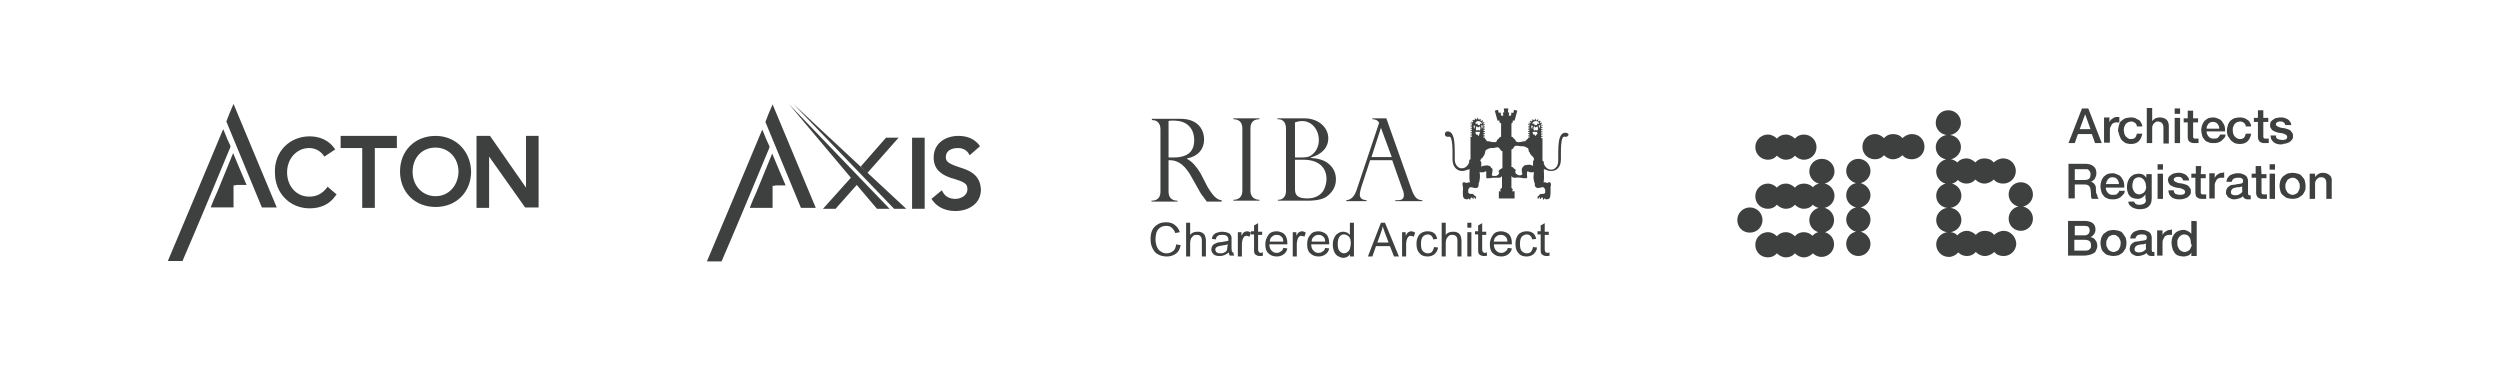<?xml version="1.0" encoding="utf-8"?>
<!-- Generator: Adobe Illustrator 27.2.0, SVG Export Plug-In . SVG Version: 6.00 Build 0)  -->
<svg version="1.1" id="Layer_1" xmlns="http://www.w3.org/2000/svg" xmlns:xlink="http://www.w3.org/1999/xlink" x="0px" y="0px"
	 viewBox="0 0 555.6 81.2" style="enable-background:new 0 0 555.6 81.2;" xml:space="preserve">
<style type="text/css">
	.st0{fill:#3E3F3F;}
	.st1{fill:none;stroke:#3EFF52;stroke-miterlimit:10;}
</style>
<g>
	<path class="st0" d="M51.2,32.7c0-0.1,0-0.2,0-0.3c-0.5-1-0.9-2-1.3-3c-0.1-0.2-0.2-0.5-0.3-0.7c-4.1,9.8-8.2,19.6-12.3,29.3
		c1.1,0,2.2,0,3.3,0v-0.1c0.7-1.6,1.4-3.3,2.1-4.9c1.5-3.5,3-7.1,4.5-10.7C48.5,39.1,49.9,35.9,51.2,32.7z"/>
	<path class="st0" d="M50.3,27c2.6,6.4,5.3,12.7,7.9,19.1c1.1,0,2.2,0,3.3,0c-3.2-7.7-6.4-15.3-9.6-23C51.3,24.4,50.8,25.7,50.3,27z
		"/>
	<path class="st0" d="M51.7,34.3c-1.1,2.8-2.3,5.5-3.4,8.3c-0.5,1.1-1,2.2-1.4,3.3c0,0.1-0.1,0.1,0,0.2c1.7,0,3.3,0,5,0
		c0-1.7,0-3.3,0-4.9c0.3,0,0.5,0,0.7-0.1c0.2,0,0.5,0,0.7,0s0.4,0,0.7,0c0.3,0,0.5,0,0.8,0c-1-2.3-2-4.7-3-7.1
		C51.8,34.1,51.7,34.2,51.7,34.3z"/>
	<path class="st0" d="M72.5,41.9c-1,1.2-2.2,1.8-3.8,1.8c-2.8,0-4.9-2.3-4.9-5.4c0-3.1,2.2-5.4,4.9-5.4c1.3,0,2.4,0.6,3.1,1.5
		l0.3,0.4l2.4-1.6l-0.3-0.4c-1.2-1.6-3.1-2.5-5.4-2.5c-2.1,0-4.1,0.8-5.5,2.2c-1.5,1.5-2.3,3.6-2.2,5.9c0,4.5,3.3,7.9,7.7,7.9
		c2.5,0,4.4-0.9,5.7-2.7l0.3-0.4l-2-1.7L72.5,41.9z"/>
	<polygon class="st0" points="75.7,32.9 80.5,32.9 80.5,46.2 83.3,46.2 83.3,32.9 88.2,32.9 88.2,30.2 75.7,30.2 	"/>
	<path class="st0" d="M96.8,30.2c-4.6,0-7.9,3.3-7.9,7.9s3.3,7.9,7.9,7.9s7.9-3.3,7.9-7.9C104.6,33.6,101.3,30.2,96.8,30.2z
		 M96.8,43.6c-2.9,0-5.1-2.3-5.1-5.4c0-3.2,2.1-5.4,5.1-5.4c2.9,0,5.1,2.3,5.1,5.4C101.8,41.3,99.7,43.6,96.8,43.6z"/>
	<polygon class="st0" points="116.9,30.2 116.9,41.7 108.9,30.2 105.9,30.2 105.9,46.2 108.7,46.2 108.7,34.8 116.7,46.1 
		119.7,46.1 119.7,30.2 	"/>
</g>
<g>
	<path class="st0" d="M171,32.8c0-0.1,0-0.2,0-0.3c-0.5-1-0.9-2-1.3-3c-0.1-0.2-0.2-0.5-0.3-0.7c-4.1,9.8-8.2,19.6-12.3,29.3
		c1.1,0,2.2,0,3.3,0V58c0.7-1.6,1.4-3.3,2.1-4.9c1.5-3.5,3-7.1,4.5-10.7C168.3,39.2,169.7,36,171,32.8z"/>
	<path class="st0" d="M170.1,27.1c2.6,6.4,5.3,12.7,7.9,19.1c1.1,0,2.2,0,3.3,0c-3.2-7.7-6.4-15.3-9.6-23
		C171.1,24.5,170.6,25.8,170.1,27.1z"/>
	<path class="st0" d="M171.5,34.4c-1.1,2.8-2.3,5.5-3.4,8.3c-0.5,1.1-1,2.2-1.4,3.3c0,0.1-0.1,0.1,0,0.2c1.7,0,3.3,0,5,0
		c0-1.7,0-3.3,0-4.9c0.3,0,0.5,0,0.7-0.1c0.2,0,0.5,0,0.7,0s0.4,0,0.7,0s0.5,0,0.8,0c-1-2.3-2-4.7-3-7.1
		C171.6,34.2,171.5,34.3,171.5,34.4z"/>
	<rect x="202.7" y="30.6" class="st0" width="2.8" height="15.8"/>
	<path class="st0" d="M213,37.1c-2.4-0.8-2.8-1.3-2.8-2.2c0-1.5,1.4-2,2.7-2c1,0,1.8,0.4,2.3,1.1l0.3,0.5l2.3-2l-0.3-0.4
		c-1.1-1.3-2.6-1.9-4.5-1.9c-2.7,0-5.5,1.5-5.5,4.8c0,2.8,1.9,3.9,4,4.6l0.4,0.1c2.5,0.8,3.1,1.1,3.1,2.4c0,1.3-1.4,2.1-2.7,2.1
		c-1.2,0-2.2-0.5-2.7-1.4l-0.3-0.5l-2.3,1.9l0.3,0.4c1,1.4,2.8,2.3,5,2.3c2.8,0,5.7-1.5,5.7-4.8C217.8,38.6,215.2,37.8,213,37.1z"/>
	<polygon class="st0" points="189.1,39.5 182.9,46.4 185.7,46.4 190.4,41.1 194.9,46.4 197.7,46.4 175.3,23.1 	"/>
	<polygon class="st0" points="199.7,30.6 196.9,30.6 191.3,37 192.3,38 176.3,23.1 198.7,46.4 201.4,46.4 192.8,38.4 	"/>
</g>
<rect y="101.4" class="st1" width="37.3" height="40.4"/>
<g>
	<path class="st0" d="M392.9,35.5c0.8,0,1.5-0.3,2-0.9c0.5,0.5,1.2,0.9,2,0.9s1.5-0.3,2-0.9c0.5,0.5,1.2,0.9,2,0.9
		c1.5,0,2.8-1.2,2.8-2.8c0-1.5-1.2-2.8-2.8-2.8c-0.8,0-1.5,0.3-2,0.9c-0.5-0.5-1.2-0.9-2-0.9s-1.5,0.3-2,0.9c-0.5-0.5-1.2-0.9-2-0.9
		c-1.5,0-2.8,1.2-2.8,2.8S391.4,35.5,392.9,35.5z"/>
	<path class="st0" d="M407.7,43.5c0-1.3-1-2.5-2.2-2.7c1.2-0.3,2.2-1.4,2.2-2.7c0-1.5-1.2-2.8-2.8-2.8s-2.8,1.2-2.8,2.8
		c0,1.3,1,2.5,2.2,2.7c-0.6,0.1-1,0.4-1.4,0.8c-0.5-0.5-1.2-0.8-2-0.8c-0.8,0-1.5,0.3-2,0.9c-0.5-0.5-1.2-0.9-2-0.9
		c-0.8,0-1.5,0.3-2,0.9c-0.5-0.5-1.2-0.9-2-0.9c-1.5,0-2.8,1.2-2.8,2.8s1.2,2.8,2.8,2.8c0.8,0,1.5-0.3,2-0.9c0.5,0.5,1.2,0.9,2,0.9
		s1.5-0.3,2-0.9c0.5,0.5,1.2,0.9,2,0.9s1.5-0.3,2-0.9c0.4,0.4,0.8,0.6,1.3,0.7c-1.2,0.3-2.1,1.4-2.1,2.7c0,1.3,0.8,2.3,2,2.7
		c-0.5,0.1-0.9,0.4-1.3,0.8c-0.5-0.5-1.2-0.8-1.9-0.8c-0.8,0-1.5,0.3-2,0.9c-0.5-0.5-1.2-0.9-2-0.9c-0.8,0-1.5,0.3-2,0.9
		c-0.5-0.5-1.2-0.9-2-0.9c-1.5,0-2.8,1.2-2.8,2.8s1.2,2.8,2.8,2.8c0.8,0,1.5-0.3,2-0.9c0.5,0.5,1.2,0.9,2,0.9s1.5-0.3,2-0.9
		c0.5,0.5,1.2,0.9,2,0.9c0.8,0,1.5-0.4,2-0.9c0.5,0.5,1.2,0.8,1.9,0.8c1.5,0,2.8-1.2,2.8-2.8c0-1.3-0.8-2.3-2-2.7
		c1.2-0.4,2-1.4,2-2.7c0-1.3-0.9-2.4-2.1-2.7C406.8,45.9,407.7,44.8,407.7,43.5z"/>
	<path class="st0" d="M391.7,48.9c0-1.5-1.2-2.8-2.8-2.8c-1.5,0-2.8,1.2-2.8,2.8s1.2,2.8,2.8,2.8S391.7,50.4,391.7,48.9z"/>
	<path class="st0" d="M424.9,29.8c-0.8,0-1.6,0.4-2.1,0.9c-0.5-0.6-1.2-0.9-2.1-0.9c-0.8,0-1.5,0.3-2,0.9c-0.5-0.5-1.2-0.9-2-0.9
		c-1.5,0-2.8,1.2-2.8,2.8s1.2,2.8,2.8,2.8c0.8,0,1.5-0.3,2-0.9c0.5,0.5,1.2,0.9,2,0.9c0.8,0,1.6-0.4,2.1-0.9
		c0.5,0.6,1.2,0.9,2.1,0.9c1.5,0,2.8-1.2,2.8-2.8C427.7,31,426.5,29.8,424.9,29.8z"/>
	<path class="st0" d="M445.3,51.3c-0.8,0-1.6,0.4-2.1,0.9c-0.5-0.6-1.2-0.9-2.1-0.9c-0.8,0-1.5,0.3-2,0.9c-0.5-0.5-1.2-0.9-2-0.9
		c-0.8,0-1.6,0.4-2.1,1c-0.4-0.4-0.9-0.7-1.5-0.7c1.3-0.2,2.4-1.3,2.4-2.7c0-1.4-1-2.5-2.4-2.7c1.3-0.2,2.4-1.3,2.4-2.7
		c0-1.3-0.9-2.4-2.1-2.7c0.5-0.1,1-0.4,1.3-0.8c0.5,0.5,1.2,0.8,1.9,0.8c0.8,0,1.5-0.3,2-0.9c0.5,0.5,1.2,0.9,2,0.9
		c0.8,0,1.6-0.4,2.1-0.9c0.5,0.6,1.2,0.9,2.1,0.9c1.5,0,2.8-1.2,2.8-2.8c0-1.5-1.2-2.8-2.8-2.8c-0.8,0-1.6,0.4-2.1,0.9
		c-0.5-0.6-1.2-0.9-2.1-0.9c-0.8,0-1.5,0.3-2,0.9c-0.5-0.5-1.2-0.9-2-0.9c-0.8,0-1.5,0.3-2,0.9c-0.4-0.4-0.9-0.6-1.4-0.7
		c1.2-0.3,2.2-1.4,2.2-2.7c0-1.4-1-2.5-2.4-2.7c1.3-0.2,2.4-1.3,2.4-2.7c0-1.5-1.2-2.8-2.8-2.8s-2.8,1.2-2.8,2.8
		c0,1.4,1,2.5,2.4,2.7c-1.3,0.2-2.4,1.3-2.4,2.7c0,1.4,1,2.5,2.3,2.7c-1.2,0.3-2.2,1.4-2.2,2.7c0,1.3,0.9,2.4,2.1,2.7
		c-1.2,0.3-2.1,1.4-2.1,2.7c0,1.4,1,2.5,2.4,2.7c-1.3,0.2-2.4,1.3-2.4,2.7c0,1.4,1,2.5,2.4,2.7c-1.3,0.2-2.4,1.3-2.4,2.7
		c0,1.5,1.2,2.8,2.8,2.8c0.8,0,1.6-0.4,2.1-1c0.5,0.5,1.2,0.8,1.9,0.8c0.8,0,1.5-0.3,2-0.9c0.5,0.5,1.2,0.9,2,0.9
		c0.8,0,1.6-0.4,2.1-0.9c0.5,0.6,1.2,0.9,2.1,0.9c1.5,0,2.8-1.2,2.8-2.8C448,52.6,446.8,51.3,445.3,51.3z"/>
	<path class="st0" d="M451.8,43.2c0-1.5-1.2-2.7-2.7-2.7c-1.5,0-2.7,1.2-2.7,2.7c0,1.3,0.9,2.4,2.2,2.7c-1.2,0.2-2.2,1.3-2.2,2.7
		c0,1.5,1.2,2.7,2.7,2.7c1.5,0,2.7-1.2,2.7-2.7c0-1.3-0.9-2.4-2.2-2.7C450.9,45.6,451.8,44.5,451.8,43.2z"/>
	<path class="st0" d="M415.7,38c0-1.5-1.2-2.7-2.7-2.7c-1.5,0-2.7,1.2-2.7,2.7c0,1.3,1,2.4,2.2,2.7c-1.3,0.2-2.2,1.4-2.2,2.7
		c0,1.3,0.9,2.4,2.2,2.7c-1.2,0.2-2.2,1.4-2.2,2.7c0,1.3,1,2.4,2.2,2.7c-1.3,0.2-2.2,1.4-2.2,2.7c0,1.5,1.2,2.7,2.7,2.7
		c1.5,0,2.7-1.2,2.7-2.7c0-1.3-1-2.4-2.2-2.7c1.3-0.2,2.2-1.4,2.2-2.7c0-1.3-0.9-2.4-2.2-2.7c1.2-0.3,2.2-1.4,2.2-2.7
		c0-1.3-1-2.4-2.2-2.7C414.7,40.4,415.7,39.3,415.7,38z"/>
	<path class="st0" d="M461.8,29.8h3.1l0.7,2h1.5l-3-7.7h-1.4l-3,7.7h1.4L461.8,29.8z M463.4,25.4L463.4,25.4l1.2,3.3h-2.4
		L463.4,25.4z"/>
	<path class="st0" d="M468.9,31.8v-2.7c0-0.3,0-0.6,0.1-0.8c0.1-0.2,0.2-0.4,0.3-0.6c0.1-0.2,0.3-0.3,0.5-0.4s0.4-0.1,0.6-0.1
		c0.1,0,0.2,0,0.3,0c0.1,0,0.2,0,0.3,0v-1.2c-0.1,0-0.1,0-0.2,0c0,0-0.2,0-0.3,0c-0.2,0-0.4,0-0.6,0.1c-0.2,0.1-0.3,0.2-0.5,0.3
		c-0.2,0.1-0.3,0.3-0.4,0.4c-0.1,0.1-0.2,0.3-0.2,0.4h0v-1.1h-1.2l0,5.6H468.9z"/>
	<path class="st0" d="M471.1,30.3c0.1,0.3,0.3,0.7,0.5,0.9c0.2,0.2,0.5,0.4,0.8,0.6c0.3,0.1,0.7,0.2,1.2,0.2c0.7,0,1.3-0.2,1.7-0.6
		c0.4-0.4,0.7-1,0.8-1.7h-1.2c-0.1,0.4-0.2,0.7-0.4,0.9c-0.2,0.2-0.5,0.3-0.9,0.3c-0.3,0-0.5,0-0.7-0.2c-0.2-0.1-0.3-0.3-0.5-0.4
		c-0.1-0.2-0.2-0.4-0.3-0.6c0-0.2-0.1-0.5-0.1-0.7c0-0.4,0-0.8,0.2-1c0.1-0.3,0.2-0.5,0.4-0.6c0.2-0.2,0.3-0.2,0.5-0.3
		c0.2,0,0.4-0.1,0.5-0.1c0.4,0,0.6,0.1,0.9,0.3c0.2,0.2,0.4,0.4,0.4,0.8l1.2,0c0-0.3-0.1-0.6-0.3-0.9c-0.1-0.2-0.3-0.5-0.6-0.6
		s-0.5-0.3-0.8-0.4s-0.6-0.1-0.9-0.1c-0.4,0-0.9,0.1-1.2,0.2c-0.3,0.1-0.6,0.4-0.9,0.6s-0.4,0.6-0.5,1c-0.1,0.4-0.2,0.8-0.2,1.2
		C470.9,29.5,470.9,29.9,471.1,30.3z"/>
	<path class="st0" d="M480.5,27.4c0.2,0.2,0.3,0.5,0.3,1v3.5h1.2V28c0-0.6-0.2-1.1-0.5-1.4c-0.4-0.3-0.8-0.5-1.5-0.5
		c-0.4,0-0.7,0.1-1,0.2c-0.3,0.2-0.5,0.4-0.7,0.6h0v-2.9h-1.2v7.8h1.2v-3.3c0-0.2,0-0.4,0.1-0.6s0.1-0.3,0.3-0.5
		c0.1-0.1,0.3-0.2,0.4-0.3s0.4-0.1,0.6-0.1C480.1,27.1,480.4,27.2,480.5,27.4z"/>
	<rect x="483.3" y="26.2" class="st0" width="1.2" height="5.6"/>
	<rect x="483.3" y="24.1" class="st0" width="1.2" height="1.2"/>
	<path class="st0" d="M486.2,27.1v3.3c0,0.2,0,0.4,0.1,0.6c0,0.2,0.1,0.3,0.2,0.4c0.1,0.1,0.3,0.2,0.5,0.3c0.2,0.1,0.5,0.1,0.8,0.1
		c0.1,0,0.3,0,0.4,0c0.1,0,0.3,0,0.4,0v-1c-0.1,0-0.2,0-0.3,0c-0.1,0-0.2,0-0.3,0c-0.1,0-0.2,0-0.3,0c-0.1,0-0.1-0.1-0.2-0.1
		c0-0.1-0.1-0.2-0.1-0.2c0-0.1,0-0.2,0-0.3v-3h1.1v-0.9h-1.1v-1.7h-1.2v1.7h-0.9l0,0.9H486.2z"/>
	<path class="st0" d="M493.9,27.1c-0.2-0.3-0.5-0.6-0.9-0.7c-0.4-0.2-0.7-0.3-1.2-0.3c-0.4,0-0.8,0.1-1.1,0.2
		c-0.3,0.2-0.6,0.4-0.8,0.6c-0.2,0.3-0.4,0.6-0.5,0.9c-0.1,0.4-0.2,0.7-0.2,1.1c0,0.4,0.1,0.8,0.2,1.2c0.1,0.4,0.3,0.7,0.5,0.9
		c0.2,0.3,0.5,0.5,0.9,0.6c0.3,0.2,0.7,0.2,1.2,0.2c0.3,0,0.6,0,0.9-0.1c0.3-0.1,0.5-0.2,0.8-0.4c0.2-0.2,0.4-0.4,0.6-0.6
		c0.2-0.2,0.3-0.5,0.3-0.8h-1.2c-0.1,0.3-0.3,0.5-0.5,0.7c-0.2,0.2-0.5,0.2-0.9,0.2c-0.3,0-0.5,0-0.7-0.1c-0.2-0.1-0.3-0.2-0.5-0.4
		c-0.1-0.1-0.2-0.3-0.3-0.5c-0.1-0.2-0.1-0.4-0.1-0.6c0,0,4.1,0,4.1,0c0-0.4,0-0.8-0.1-1.2C494.3,27.7,494.1,27.4,493.9,27.1z
		 M490.4,28.6c0-0.2,0-0.4,0.1-0.6c0.1-0.2,0.2-0.3,0.3-0.5c0.1-0.1,0.3-0.2,0.4-0.3c0.2-0.1,0.4-0.1,0.6-0.1c0.2,0,0.4,0,0.6,0.1
		c0.2,0.1,0.3,0.2,0.4,0.3c0.1,0.1,0.2,0.3,0.3,0.5c0.1,0.2,0.1,0.4,0.1,0.6L490.4,28.6z"/>
	<path class="st0" d="M495.8,31.2c0.2,0.2,0.5,0.4,0.8,0.6c0.3,0.1,0.7,0.2,1.2,0.2c0.7,0,1.3-0.2,1.7-0.6c0.4-0.4,0.7-1,0.8-1.7
		h-1.2c-0.1,0.4-0.2,0.7-0.4,0.9c-0.2,0.2-0.5,0.3-0.9,0.3c-0.3,0-0.5-0.1-0.7-0.2c-0.2-0.1-0.3-0.3-0.5-0.4
		c-0.1-0.2-0.2-0.4-0.3-0.6c0-0.2-0.1-0.5-0.1-0.7c0-0.4,0-0.8,0.2-1c0.1-0.3,0.2-0.5,0.4-0.6c0.2-0.2,0.3-0.2,0.5-0.3
		c0.2,0,0.4-0.1,0.5-0.1c0.4,0,0.6,0.1,0.9,0.3c0.2,0.2,0.4,0.4,0.4,0.8l1.2,0c0-0.3-0.1-0.6-0.3-0.9c-0.1-0.2-0.3-0.5-0.6-0.6
		c-0.2-0.2-0.5-0.3-0.8-0.4s-0.6-0.1-0.9-0.1c-0.4,0-0.9,0.1-1.2,0.2c-0.3,0.1-0.6,0.4-0.9,0.6c-0.2,0.3-0.4,0.6-0.5,1
		c-0.1,0.4-0.2,0.8-0.2,1.2c0,0.4,0.1,0.8,0.2,1.1C495.4,30.6,495.6,30.9,495.8,31.2z"/>
	<path class="st0" d="M503,24.5h-1.2v1.7h-0.9l0,0.9h0.9v3.3c0,0.2,0,0.4,0.1,0.6s0.1,0.3,0.2,0.4c0.1,0.1,0.3,0.2,0.5,0.3
		c0.2,0.1,0.5,0.1,0.8,0.1c0.1,0,0.3,0,0.4,0c0.1,0,0.3,0,0.4,0v-1c-0.1,0-0.2,0-0.3,0c-0.1,0-0.2,0-0.3,0c-0.1,0-0.2,0-0.3,0
		c-0.1,0-0.1-0.1-0.2-0.1c0-0.1-0.1-0.2-0.1-0.2c0-0.1,0-0.2,0-0.4v-3h1.1v-0.9H503V24.5z"/>
	<path class="st0" d="M508,31.9c0.3-0.1,0.6-0.2,0.8-0.3c0.2-0.2,0.4-0.3,0.6-0.6c0.2-0.2,0.2-0.5,0.2-0.8c0-0.3,0-0.5-0.2-0.7
		c-0.1-0.2-0.2-0.3-0.4-0.5s-0.4-0.2-0.6-0.3c-0.2-0.1-0.4-0.1-0.7-0.2c-0.2,0-0.5-0.1-0.7-0.1c-0.2,0-0.4-0.1-0.6-0.2
		c-0.2-0.1-0.3-0.1-0.4-0.2c-0.1-0.1-0.2-0.2-0.2-0.4c0-0.1,0-0.2,0.1-0.3c0.1-0.1,0.2-0.1,0.3-0.2c0.1,0,0.2-0.1,0.3-0.1
		c0.1,0,0.2,0,0.3,0c0.3,0,0.5,0,0.7,0.2c0.2,0.1,0.3,0.3,0.4,0.6h1.3c0-0.3-0.1-0.6-0.3-0.8c-0.1-0.2-0.3-0.4-0.5-0.5
		c-0.2-0.1-0.4-0.2-0.7-0.3c-0.3-0.1-0.5-0.1-0.8-0.1c-0.3,0-0.5,0-0.8,0.1c-0.3,0-0.5,0.1-0.8,0.3c-0.2,0.1-0.4,0.3-0.6,0.5
		c-0.1,0.2-0.2,0.4-0.2,0.8c0,0.3,0,0.5,0.2,0.7c0.1,0.2,0.2,0.4,0.4,0.5c0.2,0.1,0.4,0.2,0.6,0.3c0.2,0.1,0.4,0.1,0.7,0.2
		c0.2,0,0.4,0.1,0.7,0.1c0.2,0,0.4,0.1,0.6,0.2s0.3,0.1,0.4,0.2c0.1,0.1,0.2,0.2,0.2,0.4c0,0.1,0,0.3-0.1,0.4
		c-0.1,0.1-0.2,0.2-0.3,0.2c-0.1,0-0.3,0.1-0.4,0.1c-0.2,0-0.3,0-0.4,0c-0.3,0-0.6-0.1-0.9-0.2s-0.4-0.4-0.4-0.8l-1.2,0
		c0,0.3,0.1,0.6,0.2,0.9c0.1,0.2,0.3,0.4,0.5,0.6c0.2,0.2,0.5,0.3,0.8,0.4c0.3,0.1,0.6,0.1,1,0.1C507.4,32,507.7,31.9,508,31.9z"/>
	<path class="st0" d="M465.8,42.1c0-0.3,0-0.6-0.1-0.8c-0.1-0.2-0.2-0.4-0.3-0.5c-0.1-0.1-0.3-0.2-0.4-0.3c-0.1-0.1-0.2-0.1-0.4-0.1
		v0c0.1,0,0.2-0.1,0.3-0.1c0.1-0.1,0.3-0.2,0.4-0.3c0.2-0.1,0.3-0.4,0.4-0.6c0.1-0.2,0.2-0.5,0.2-0.9c0-0.7-0.2-1.2-0.6-1.5
		c-0.4-0.4-1.1-0.6-1.9-0.6h-3.7l0,7.7h1.4V41h2c0.3,0,0.6,0,0.8,0.1c0.2,0.1,0.4,0.2,0.5,0.4s0.2,0.4,0.2,0.6
		c0,0.2,0.1,0.6,0.1,0.9c0,0.2,0,0.4,0,0.6c0,0.2,0.1,0.4,0.2,0.6h1.5c-0.1-0.2-0.3-0.4-0.3-0.8C465.8,43,465.8,42.6,465.8,42.1z
		 M464.3,39.7c-0.2,0.2-0.6,0.3-1,0.3h-2.2v-2.4h2.2c0.2,0,0.3,0,0.5,0c0.2,0,0.3,0.1,0.4,0.2c0.1,0.1,0.2,0.2,0.3,0.4
		c0.1,0.2,0.1,0.4,0.1,0.6C464.6,39.2,464.5,39.5,464.3,39.7z"/>
	<path class="st0" d="M466.8,41.4c0,0.4,0.1,0.8,0.2,1.2c0.1,0.4,0.3,0.7,0.5,0.9c0.2,0.3,0.5,0.5,0.9,0.6c0.3,0.2,0.7,0.2,1.2,0.2
		c0.3,0,0.6,0,0.9-0.1c0.3-0.1,0.5-0.2,0.8-0.4c0.2-0.2,0.4-0.4,0.6-0.6c0.2-0.2,0.3-0.5,0.3-0.8h-1.2c-0.1,0.3-0.3,0.5-0.5,0.7
		c-0.2,0.2-0.5,0.2-0.9,0.2c-0.3,0-0.5,0-0.7-0.1c-0.2-0.1-0.3-0.2-0.5-0.4c-0.1-0.1-0.2-0.3-0.3-0.5c-0.1-0.2-0.1-0.4-0.1-0.6h4.1
		c0-0.4,0-0.8-0.1-1.2c-0.1-0.4-0.3-0.7-0.5-1c-0.2-0.3-0.5-0.6-0.9-0.7c-0.4-0.2-0.7-0.3-1.2-0.3c-0.4,0-0.8,0.1-1.1,0.2
		c-0.3,0.2-0.6,0.4-0.8,0.6c-0.2,0.3-0.4,0.6-0.5,0.9C466.9,40.6,466.8,41,466.8,41.4z M468.2,40.3c0.1-0.2,0.2-0.3,0.3-0.5
		c0.1-0.1,0.3-0.2,0.4-0.3c0.2-0.1,0.4-0.1,0.6-0.1c0.2,0,0.4,0,0.6,0.1c0.2,0.1,0.3,0.2,0.4,0.3c0.1,0.1,0.2,0.3,0.3,0.5
		c0.1,0.2,0.1,0.4,0.1,0.6l-2.9,0C468.1,40.7,468.1,40.5,468.2,40.3z"/>
	<path class="st0" d="M476.7,45.1c-0.2,0.2-0.6,0.4-1.1,0.4c-0.2,0-0.3,0-0.4,0c-0.2,0-0.3-0.1-0.4-0.1c-0.1-0.1-0.2-0.1-0.3-0.2
		c-0.1-0.1-0.2-0.3-0.2-0.4H473c0,0.3,0.1,0.6,0.3,0.8c0.2,0.2,0.4,0.4,0.6,0.5c0.2,0.1,0.5,0.2,0.8,0.3c0.3,0.1,0.6,0.1,0.8,0.1
		c0.9,0,1.6-0.2,2-0.6c0.5-0.4,0.7-1,0.7-1.9l0-5.3H477v0.8h0c-0.2-0.3-0.4-0.5-0.7-0.7c-0.3-0.1-0.6-0.2-1-0.2
		c-0.4,0-0.8,0.1-1.1,0.2c-0.3,0.2-0.6,0.4-0.8,0.6c-0.2,0.3-0.4,0.6-0.5,0.9c-0.1,0.3-0.2,0.7-0.2,1.1c0,0.4,0,0.8,0.1,1.1
		s0.2,0.7,0.4,0.9c0.2,0.3,0.5,0.5,0.8,0.6s0.7,0.2,1.1,0.2c0.3,0,0.7-0.1,1-0.3c0.3-0.2,0.5-0.4,0.7-0.7h0v0.9
		C477,44.5,476.9,44.9,476.7,45.1z M476.9,42c-0.1,0.2-0.1,0.4-0.3,0.6c-0.1,0.2-0.3,0.3-0.5,0.4s-0.4,0.2-0.7,0.2
		c-0.3,0-0.5-0.1-0.7-0.2c-0.2-0.1-0.3-0.3-0.4-0.4s-0.2-0.4-0.3-0.6c-0.1-0.2-0.1-0.4-0.1-0.7c0-0.2,0-0.5,0.1-0.7
		c0-0.2,0.1-0.4,0.2-0.6c0.1-0.2,0.3-0.3,0.4-0.4c0.2-0.1,0.4-0.2,0.7-0.2s0.5,0,0.7,0.2c0.2,0.1,0.3,0.2,0.5,0.4
		c0.1,0.2,0.2,0.4,0.3,0.6c0.1,0.2,0.1,0.4,0.1,0.7C477,41.5,477,41.7,476.9,42z"/>
	<rect x="479.5" y="38.6" class="st0" width="1.2" height="5.6"/>
	<rect x="479.5" y="36.5" class="st0" width="1.2" height="1.2"/>
	<path class="st0" d="M482,40.7c0.1,0.2,0.2,0.4,0.4,0.5c0.2,0.1,0.4,0.2,0.6,0.3c0.2,0.1,0.4,0.1,0.7,0.2c0.2,0,0.4,0.1,0.7,0.1
		c0.2,0,0.4,0.1,0.6,0.2c0.2,0.1,0.3,0.1,0.4,0.2c0.1,0.1,0.2,0.2,0.2,0.4c0,0.1,0,0.3-0.1,0.4c-0.1,0.1-0.2,0.2-0.3,0.2
		c-0.1,0-0.3,0.1-0.4,0.1c-0.2,0-0.3,0-0.4,0c-0.3,0-0.6-0.1-0.9-0.2c-0.2-0.1-0.4-0.4-0.4-0.8l-1.2,0c0,0.3,0.1,0.6,0.2,0.9
		c0.1,0.2,0.3,0.4,0.5,0.6c0.2,0.2,0.5,0.3,0.8,0.4c0.3,0.1,0.6,0.1,1,0.1c0.3,0,0.6,0,0.9-0.1c0.3-0.1,0.6-0.2,0.8-0.3
		c0.2-0.2,0.4-0.3,0.6-0.6c0.2-0.2,0.2-0.5,0.2-0.8c0-0.3,0-0.5-0.2-0.7c-0.1-0.2-0.2-0.3-0.4-0.5s-0.4-0.2-0.6-0.3
		c-0.2-0.1-0.4-0.1-0.7-0.2c-0.2,0-0.5-0.1-0.7-0.1c-0.2,0-0.4-0.1-0.6-0.2c-0.2-0.1-0.3-0.1-0.4-0.2c-0.1-0.1-0.2-0.2-0.2-0.4
		c0-0.1,0-0.2,0.1-0.3s0.2-0.1,0.3-0.2c0.1,0,0.2-0.1,0.3-0.1c0.1,0,0.2,0,0.3,0c0.3,0,0.5,0,0.7,0.2c0.2,0.1,0.3,0.3,0.4,0.6h1.3
		c0-0.3-0.1-0.6-0.3-0.8s-0.3-0.4-0.5-0.5c-0.2-0.1-0.4-0.2-0.7-0.3c-0.3-0.1-0.5-0.1-0.8-0.1c-0.3,0-0.5,0-0.8,0.1
		c-0.3,0-0.5,0.1-0.8,0.3c-0.2,0.1-0.4,0.3-0.6,0.5c-0.1,0.2-0.2,0.4-0.2,0.8C481.9,40.3,481.9,40.6,482,40.7z"/>
	<path class="st0" d="M489.2,36.9H488v1.7H487l0,0.9h0.9v3.3c0,0.2,0,0.4,0.1,0.6c0,0.2,0.1,0.3,0.2,0.4c0.1,0.1,0.3,0.2,0.5,0.3
		c0.2,0.1,0.5,0.1,0.8,0.1c0.1,0,0.3,0,0.4,0s0.3,0,0.4,0v-1c-0.1,0-0.2,0-0.3,0c-0.1,0-0.2,0-0.3,0c-0.1,0-0.2,0-0.3,0
		c-0.1,0-0.1-0.1-0.2-0.1c0-0.1-0.1-0.2-0.1-0.2c0-0.1,0-0.2,0-0.3v-3h1.1v-0.9h-1.1L489.2,36.9L489.2,36.9z"/>
	<path class="st0" d="M493.9,38.4c-0.2,0-0.4,0-0.6,0.1c-0.2,0.1-0.3,0.2-0.5,0.3s-0.3,0.3-0.4,0.4c-0.1,0.1-0.2,0.3-0.2,0.4h0v-1.1
		h-1.2l0,5.6h1.2v-2.7c0-0.3,0-0.6,0.1-0.8c0.1-0.2,0.2-0.4,0.3-0.6c0.1-0.2,0.3-0.3,0.5-0.4c0.2-0.1,0.4-0.1,0.6-0.1
		c0.1,0,0.2,0,0.3,0c0.1,0,0.2,0,0.3,0v-1.2c-0.1,0-0.1,0-0.2,0C494.2,38.4,494.1,38.4,493.9,38.4z"/>
	<path class="st0" d="M499.9,43.4c-0.1,0-0.2,0-0.2-0.1c0-0.1-0.1-0.2-0.1-0.3l0-2.8c0-0.3-0.1-0.5-0.2-0.8
		c-0.1-0.2-0.3-0.4-0.5-0.5c-0.2-0.1-0.5-0.2-0.7-0.3c-0.3-0.1-0.5-0.1-0.8-0.1c-0.3,0-0.6,0-0.9,0.1c-0.3,0.1-0.6,0.2-0.8,0.3
		c-0.2,0.1-0.4,0.3-0.6,0.6c-0.2,0.2-0.2,0.5-0.3,0.9h1.2c0-0.3,0.2-0.5,0.4-0.7c0.2-0.1,0.5-0.2,0.9-0.2c0.1,0,0.2,0,0.4,0
		c0.1,0,0.3,0,0.4,0.1c0.1,0,0.2,0.1,0.3,0.2c0.1,0.1,0.1,0.2,0.1,0.4c0,0.2,0,0.3-0.1,0.4c-0.1,0.1-0.2,0.2-0.4,0.2
		c-0.2,0-0.3,0.1-0.5,0.1c-0.2,0-0.4,0-0.6,0.1c-0.3,0-0.5,0.1-0.8,0.1c-0.2,0-0.5,0.1-0.7,0.3c-0.2,0.1-0.4,0.3-0.5,0.5
		c-0.1,0.2-0.2,0.5-0.2,0.8c0,0.3,0,0.5,0.2,0.7c0.1,0.2,0.2,0.4,0.4,0.5c0.2,0.1,0.4,0.2,0.6,0.3c0.2,0.1,0.5,0.1,0.7,0.1
		c0.3,0,0.7-0.1,1-0.2c0.4-0.1,0.7-0.3,0.9-0.5c0,0.2,0.2,0.4,0.3,0.5c0.2,0.1,0.4,0.2,0.6,0.2c0.1,0,0.1,0,0.2,0c0.1,0,0.1,0,0.2,0
		c0.1,0,0.2,0,0.2,0c0.1,0,0.1,0,0.2,0v-0.9c-0.1,0-0.1,0-0.2,0L499.9,43.4L499.9,43.4z M498.2,42.8c-0.1,0.1-0.2,0.2-0.4,0.3
		c-0.1,0.1-0.3,0.2-0.4,0.2c-0.2,0-0.3,0.1-0.4,0.1c-0.1,0-0.2,0-0.4,0c-0.1,0-0.3-0.1-0.4-0.1c-0.1,0-0.2-0.1-0.3-0.2
		c-0.1-0.1-0.1-0.2-0.1-0.4c0-0.2,0-0.3,0.1-0.4c0-0.1,0.1-0.2,0.2-0.3c0.1-0.1,0.2-0.1,0.3-0.2c0.1,0,0.3-0.1,0.4-0.1
		c0.3-0.1,0.5-0.1,0.8-0.1c0.3,0,0.5-0.1,0.7-0.2l0,0.9C498.4,42.5,498.3,42.7,498.2,42.8z"/>
	<path class="st0" d="M502.5,36.9h-1.2v1.7h-0.9v0.9h1v3.3c0,0.2,0,0.4,0.1,0.6s0.1,0.3,0.2,0.4c0.1,0.1,0.3,0.2,0.5,0.3
		c0.2,0.1,0.5,0.1,0.8,0.1c0.1,0,0.3,0,0.4,0c0.1,0,0.3,0,0.4,0v-1c-0.1,0-0.2,0-0.3,0s-0.2,0-0.3,0c-0.1,0-0.2,0-0.3,0
		c-0.1,0-0.1-0.1-0.2-0.1c0-0.1-0.1-0.2-0.1-0.2c0-0.1,0-0.2,0-0.3v-3h1.1v-0.9h-1.1L502.5,36.9L502.5,36.9z"/>
	<rect x="504.4" y="36.5" class="st0" width="1.2" height="1.2"/>
	<rect x="504.4" y="38.6" class="st0" width="1.2" height="5.6"/>
	<path class="st0" d="M511.6,39.2c-0.2-0.3-0.5-0.5-0.9-0.6c-0.4-0.1-0.8-0.2-1.2-0.2c-0.4,0-0.8,0.1-1.2,0.2
		c-0.4,0.2-0.6,0.4-0.9,0.6s-0.4,0.6-0.6,0.9c-0.1,0.4-0.2,0.8-0.2,1.2c0,0.4,0.1,0.8,0.2,1.2c0.1,0.4,0.3,0.7,0.6,0.9
		s0.5,0.5,0.9,0.6c0.4,0.1,0.8,0.2,1.2,0.2c0.4,0,0.8-0.1,1.2-0.2c0.4-0.2,0.6-0.4,0.9-0.6s0.4-0.6,0.6-0.9s0.2-0.8,0.2-1.2
		s-0.1-0.8-0.2-1.2C512.1,39.8,511.9,39.5,511.6,39.2z M511,42.1c-0.1,0.2-0.2,0.4-0.3,0.6c-0.1,0.2-0.3,0.3-0.5,0.4
		c-0.2,0.1-0.4,0.2-0.7,0.2c-0.3,0-0.5-0.1-0.7-0.2c-0.2-0.1-0.4-0.3-0.5-0.4c-0.1-0.2-0.2-0.4-0.3-0.6c-0.1-0.2-0.1-0.5-0.1-0.7
		c0-0.2,0-0.5,0.1-0.7c0.1-0.2,0.2-0.4,0.3-0.6c0.1-0.2,0.3-0.3,0.5-0.4c0.2-0.1,0.4-0.2,0.7-0.2c0.3,0,0.5,0,0.7,0.2
		c0.2,0.1,0.4,0.3,0.5,0.4c0.1,0.2,0.2,0.4,0.3,0.6c0.1,0.2,0.1,0.5,0.1,0.7C511.1,41.7,511.1,41.9,511,42.1z"/>
	<path class="st0" d="M517.7,38.9c-0.4-0.3-0.8-0.5-1.5-0.5c-0.4,0-0.7,0.1-1,0.3c-0.3,0.2-0.6,0.4-0.7,0.7l0,0v-0.8h-1.2l0,5.6h1.2
		v-3.3c0-0.2,0-0.4,0.1-0.6c0.1-0.2,0.1-0.3,0.3-0.5c0.1-0.1,0.3-0.2,0.4-0.3s0.4-0.1,0.6-0.1c0.4,0,0.6,0.1,0.8,0.3s0.3,0.5,0.3,1
		v3.5h1.2v-3.8C518.3,39.7,518.1,39.2,517.7,38.9z"/>
	<path class="st0" d="M464.6,52.7L464.6,52.7c0.4-0.2,0.6-0.4,0.8-0.7c0.2-0.3,0.3-0.6,0.3-1c0-0.6-0.2-1.1-0.6-1.4
		c-0.4-0.3-1-0.5-1.7-0.5h-3.8h0v7.7h3.6c0.5,0,0.9-0.1,1.3-0.2c0.4-0.1,0.7-0.3,0.9-0.4s0.4-0.4,0.5-0.7c0.1-0.3,0.2-0.5,0.2-0.8
		c0-0.5-0.1-1-0.4-1.3C465.5,53,465.1,52.8,464.6,52.7z M461.1,50.2h2.2c0.4,0,0.7,0.1,0.8,0.2c0.2,0.2,0.3,0.4,0.3,0.8
		c0,0.4-0.1,0.6-0.3,0.8c-0.2,0.2-0.5,0.3-0.8,0.3h-2.2V50.2z M464.4,55.4c-0.2,0.2-0.5,0.3-1,0.3h-2.4v-2.4h2.4
		c0.4,0,0.7,0.1,1,0.3c0.2,0.2,0.3,0.5,0.3,0.9C464.8,54.9,464.6,55.2,464.4,55.4z"/>
	<path class="st0" d="M471.8,51.9c-0.2-0.3-0.5-0.5-0.9-0.6c-0.4-0.1-0.8-0.2-1.2-0.2c-0.4,0-0.8,0.1-1.2,0.2
		c-0.4,0.2-0.6,0.4-0.9,0.6s-0.4,0.6-0.6,0.9c-0.1,0.4-0.2,0.8-0.2,1.2c0,0.4,0.1,0.8,0.2,1.2c0.1,0.4,0.3,0.7,0.6,0.9
		c0.2,0.3,0.5,0.5,0.9,0.6c0.4,0.1,0.8,0.2,1.2,0.2s0.8-0.1,1.2-0.2c0.4-0.2,0.6-0.4,0.9-0.6c0.2-0.3,0.4-0.6,0.6-0.9
		c0.1-0.4,0.2-0.8,0.2-1.2c0-0.4-0.1-0.8-0.2-1.2C472.2,52.5,472,52.2,471.8,51.9z M471.2,54.8c-0.1,0.2-0.2,0.4-0.3,0.6
		c-0.1,0.2-0.3,0.3-0.5,0.4c-0.2,0.1-0.4,0.2-0.7,0.2c-0.3,0-0.5-0.1-0.7-0.2c-0.2-0.1-0.4-0.3-0.5-0.4c-0.1-0.2-0.2-0.4-0.3-0.6
		c-0.1-0.2-0.1-0.5-0.1-0.7c0-0.2,0-0.5,0.1-0.7c0.1-0.2,0.2-0.4,0.3-0.6c0.1-0.2,0.3-0.3,0.5-0.4c0.2-0.1,0.4-0.2,0.7-0.2
		c0.3,0,0.5,0,0.7,0.2c0.2,0.1,0.4,0.3,0.5,0.4c0.1,0.2,0.2,0.4,0.3,0.6c0.1,0.2,0.1,0.5,0.1,0.7C471.3,54.3,471.2,54.6,471.2,54.8z
		"/>
	<path class="st0" d="M478.5,56c-0.1,0-0.2,0-0.2-0.1c0-0.1-0.1-0.2-0.1-0.3l0-2.8c0-0.3-0.1-0.5-0.2-0.8c-0.1-0.2-0.3-0.4-0.5-0.5
		c-0.2-0.1-0.5-0.2-0.7-0.3c-0.3-0.1-0.5-0.1-0.8-0.1c-0.3,0-0.6,0-0.9,0.1s-0.6,0.2-0.8,0.3c-0.2,0.1-0.4,0.3-0.6,0.6
		c-0.2,0.2-0.2,0.5-0.3,0.9h1.2c0-0.3,0.2-0.5,0.4-0.7c0.2-0.1,0.5-0.2,0.9-0.2c0.1,0,0.2,0,0.4,0c0.1,0,0.3,0,0.4,0.1
		c0.1,0,0.2,0.1,0.3,0.2c0.1,0.1,0.1,0.2,0.1,0.4c0,0.2,0,0.3-0.1,0.4s-0.2,0.2-0.4,0.2s-0.3,0.1-0.5,0.1c-0.2,0-0.4,0-0.6,0.1
		c-0.3,0-0.5,0.1-0.8,0.1c-0.2,0-0.5,0.1-0.7,0.3c-0.2,0.1-0.4,0.3-0.5,0.5c-0.1,0.2-0.2,0.5-0.2,0.8c0,0.3,0,0.5,0.2,0.7
		c0.1,0.2,0.2,0.4,0.4,0.5c0.2,0.1,0.4,0.2,0.6,0.3c0.2,0.1,0.5,0.1,0.7,0.1c0.3,0,0.7-0.1,1-0.2s0.7-0.3,0.9-0.5
		c0,0.2,0.2,0.4,0.3,0.5c0.2,0.1,0.4,0.2,0.6,0.2c0.1,0,0.1,0,0.2,0c0.1,0,0.1,0,0.2,0s0.2,0,0.2,0c0.1,0,0.1,0,0.2,0V56
		c-0.1,0-0.1,0-0.2,0L478.5,56L478.5,56z M476.8,55.5c-0.1,0.1-0.2,0.2-0.4,0.3c-0.1,0.1-0.3,0.2-0.4,0.2c-0.2,0-0.3,0.1-0.4,0.1
		c-0.1,0-0.2,0-0.4,0c-0.1,0-0.3-0.1-0.4-0.1c-0.1,0-0.2-0.1-0.3-0.2c-0.1-0.1-0.1-0.2-0.1-0.4c0-0.2,0-0.3,0.1-0.4
		c0-0.1,0.1-0.2,0.2-0.3c0.1-0.1,0.2-0.1,0.3-0.2c0.1,0,0.3-0.1,0.4-0.1c0.3-0.1,0.5-0.1,0.8-0.1c0.3,0,0.5-0.1,0.7-0.2l0,0.9
		C477,55.2,476.9,55.4,476.8,55.5z"/>
	<path class="st0" d="M482.3,51.1c-0.2,0-0.4,0-0.6,0.1c-0.2,0.1-0.3,0.2-0.5,0.3c-0.2,0.1-0.3,0.3-0.4,0.4
		c-0.1,0.1-0.2,0.3-0.2,0.4h0v-1.1h-1.2l0,5.6h1.2v-2.7c0-0.3,0-0.6,0.1-0.8c0.1-0.2,0.2-0.4,0.3-0.6s0.3-0.3,0.5-0.4
		s0.4-0.1,0.6-0.1c0.1,0,0.2,0,0.3,0c0.1,0,0.2,0,0.3,0v-1.2c-0.1,0-0.1,0-0.2,0C482.5,51.1,482.4,51.1,482.3,51.1z"/>
	<path class="st0" d="M487,49.1V52h0c-0.1-0.2-0.2-0.3-0.4-0.4c-0.1-0.1-0.3-0.2-0.5-0.3c-0.2-0.1-0.4-0.1-0.5-0.2
		c-0.2,0-0.4,0-0.5,0c-0.3,0-0.6,0.1-0.9,0.2c-0.3,0.1-0.6,0.3-0.8,0.5c-0.2,0.2-0.4,0.5-0.6,0.9c-0.1,0.4-0.2,0.8-0.2,1.3
		c0,0.4,0.1,0.8,0.2,1.2c0.1,0.4,0.3,0.7,0.5,1c0.2,0.3,0.5,0.5,0.8,0.6s0.7,0.2,1.2,0.2c0.4,0,0.7-0.1,1-0.2
		c0.3-0.1,0.6-0.4,0.7-0.7h0v0.8h1.2l0-7.7C488.3,49.1,487,49.1,487,49.1z M487,54.8c-0.1,0.2-0.2,0.4-0.3,0.6
		c-0.1,0.2-0.3,0.3-0.5,0.4c-0.2,0.1-0.4,0.2-0.7,0.2c-0.3,0-0.5-0.1-0.7-0.2c-0.2-0.1-0.4-0.3-0.5-0.4c-0.1-0.2-0.2-0.4-0.3-0.6
		c-0.1-0.2-0.1-0.5-0.1-0.7c0-0.2,0-0.5,0-0.7c0.1-0.2,0.2-0.5,0.3-0.6c0.1-0.2,0.3-0.3,0.5-0.5c0.2-0.1,0.4-0.2,0.7-0.2
		c0.5,0,0.9,0.2,1.1,0.5c0.3,0.4,0.4,0.8,0.4,1.5C487.1,54.3,487.1,54.6,487,54.8z"/>
</g>
<g>
	<path class="st0" d="M271.5,44.5c-0.6-0.1-1.4-0.1-3.1-2.9l-1.6-3.1c-0.8-1.3-1.7-2.5-3-3.2v-0.1c2.7-0.5,3.8-2.3,3.8-4.2
		c0-1.8-1-4.6-5.3-4.6h-6.3v0.3h0.2c0.6,0,1.7,0.4,1.7,2v13.9c0,1.6-1,2-2,2v0.2h5.8v-0.2c-0.8,0-2-0.3-2-2v-7
		c1.2,0,2.9,0.1,4.8,3.2l2.2,3.9c0,0,0.4,0.7,0.7,1c0.4,0.6,0.6,0.8,0.8,1.1h3.3L271.5,44.5L271.5,44.5z M260.7,35h-1v-8.1
		c0.2-0.1,0.6-0.1,1.1-0.1c3.7,0,4.6,2.5,4.6,4.3C265.4,33.6,264.1,35,260.7,35z"/>
	<path class="st0" d="M279.9,44.4c-0.8,0-2-0.4-2-2V28.5c0-1.6,1-2,2-2v-0.2h-5.8v0.2c0.8,0,2,0.3,2,2v13.9c0,1.6-1.1,2-2,2v0.2h5.8
		V44.4z"/>
	<path class="st0" d="M295.4,36.5c-1.1-1-2.6-1.3-4.1-1.4V35c2.2-0.6,3.9-2,3.9-4.3c0-2.3-2.1-4.4-5.3-4.4h-6v0.2h0.2
		c1,0,1.7,0.7,1.7,2.1v13.8c0,1.5-0.9,2-1.7,2H284v0.2h6.8c0.3,0,2.4,0,3.7-0.7c1-0.6,2.4-1.9,2.4-4
		C296.9,38.5,296.4,37.4,295.4,36.5z M287.8,27.2c0.3-0.1,0.9-0.3,1.6-0.3c2.2,0,3.7,2,3.7,4.2c0,2.4-1.6,3.4-2,3.6
		c-0.4,0.2-0.9,0.3-2.1,0.3l-1.2,0V27.2z M294.1,42.4c-0.6,0.9-1.7,1.7-3.6,1.7c-2.7,0-2.7-1.3-2.7-2.2v-6.4h1.9
		c3.1,0,5.1,1.5,5.1,4.3C294.8,40.5,294.6,41.5,294.1,42.4z"/>
	<path class="st0" d="M302.2,43.2c0-0.4,0.2-1.1,0.3-1.5l2-6.1h4.9l2.3,6.5c0,0,0,0.1,0.1,0.2c0.2,0.6,0.2,1,0.2,1.1
		c0,1.2-1.1,1.1-1.9,1.1v0.2h6v-0.2c-0.9-0.1-1.6-0.1-2.5-2.7l-5.5-15.5h-1.3H305l0,0.2c0.6,0,1.2,0.2,1.5,0.8l-4.9,14.6
		c-0.5,1.6-1.2,2.5-2.4,2.6v0.2h4.5v-0.2C303,44.4,302.2,44.3,302.2,43.2z M306.9,28.4L306.9,28.4l2.4,6.5h-4.5L306.9,28.4z"/>
	<path class="st0" d="M347.9,29.5c-0.8,0-1.1,0.7-1.2,1c-0.4,0.9-0.4,2.6-0.4,4.3v0.3v0.6c0,0.7-0.2,1.3-0.6,1.6
		c-0.4,0.4-0.8,0.4-1,0.4c-0.8,0-1.4-0.7-1.6-1.3c0-0.3,0-0.3,0-0.3c0-0.3-0.2-0.3-0.3-0.4v-5h-0.3v-0.3h0.3v-0.2h-0.3v-0.3h0.3
		v-0.2h-0.3v-0.3h0.3v-0.2h-0.3v-0.3h0.3v-0.2h-0.3v-0.3h0.3v-0.2h-0.3c0-0.1,0-0.2,0-0.3l0.3,0l0-0.2l-0.3,0.1c0-0.1,0-0.2-0.1-0.2
		l0.3-0.2l-0.1-0.2l-0.3,0.2c0-0.1-0.1-0.2-0.1-0.2l0.2-0.2l-0.2-0.2l-0.2,0.2c-0.1-0.1-0.2-0.1-0.2-0.2l0.1-0.2l-0.2-0.1l-0.1,0.3
		c-0.1,0-0.2-0.1-0.3-0.1l0-0.3h-0.2v0.3c-0.1,0-0.2,0-0.3,0l-0.1-0.2l-0.2,0.1l0.1,0.2c-0.1,0-0.2,0.1-0.2,0.2l-0.2-0.2l-0.2,0.2
		l0.2,0.2c-0.1,0.1-0.1,0.2-0.2,0.2l-0.2-0.2l-0.1,0.2l0.3,0.1c0,0.1-0.1,0.2-0.1,0.2l-0.3-0.1l0,0.2l0.3,0c0,0.1,0,0.2,0,0.3h-0.3
		v0.2h0.3v0.3h-0.3v0.2h0.3v0.3h-0.3v0.2h0.3v0.3h-0.3v0.2h0.3v0.3h-0.3v0.2h0.3v0.3h-0.3v0.2c0,0-0.4,0.2-0.6,0.6
		c-0.1,0-0.2,0-0.4,0c-0.3,0.1-0.8,0.2-1.1,0.2c-0.3,0-0.5-0.1-0.6-0.2c-0.1-0.1-0.1-0.2-0.2-0.4c-0.1-0.1-0.2-0.2-0.3-0.2
		c0,0-0.1-0.4-0.5-0.4h0v-3c0.2,0,0.3-0.2,0.3-0.4c0-0.1,0-0.2-0.1-0.2h0.5l0.6-2.2c0,0-0.3-0.1-0.7-0.2l-0.2,0.7c0,0-0.2,0-0.4-0.1
		l-0.1,0.7c0,0-0.3,0-0.5,0l0.1-0.7c0,0-0.2,0-0.3,0l0.1-0.9c0,0-0.3,0-0.5,0s-0.5,0-0.5,0l0.1,0.9c-0.1,0-0.3,0-0.3,0l0.1,0.7
		c-0.2,0-0.5,0-0.5,0l-0.1-0.7c-0.2,0-0.4,0.1-0.4,0.1l-0.2-0.7c-0.4,0.1-0.7,0.2-0.7,0.2l0.6,2.2h0.5c-0.1,0.1-0.1,0.2-0.1,0.2
		c0,0.2,0.2,0.4,0.4,0.4v3h0c-0.4,0-0.5,0.4-0.5,0.4c-0.2,0.1-0.3,0.2-0.3,0.2c-0.1,0.1-0.1,0.3-0.2,0.4c-0.1,0.2-0.3,0.2-0.6,0.2
		c-0.3,0-0.8-0.1-1.1-0.2c-0.1,0-0.3,0-0.4,0c-0.2-0.3-0.5-0.6-0.5-0.6v-0.2h-0.3v-0.3h0.3v-0.2h-0.3v-0.3h0.3v-0.2h-0.3v-0.3h0.3
		v-0.2h-0.3v-0.3h0.3v-0.2h-0.3v-0.3h0.3v-0.2h-0.3c0-0.1,0-0.2,0-0.3l0.3,0l0-0.2l-0.3,0.1c0-0.1,0-0.2-0.1-0.2l0.3-0.2l-0.1-0.2
		l-0.3,0.2c0-0.1-0.1-0.2-0.1-0.2l0.2-0.2l-0.2-0.2l-0.2,0.2c-0.1-0.1-0.2-0.1-0.2-0.2l0.1-0.2l-0.2-0.1l-0.1,0.2
		c-0.1,0-0.2-0.1-0.3-0.1l0-0.3h-0.2l0,0.3c-0.1,0-0.2,0-0.3,0l-0.1-0.2l-0.2,0.1l0.1,0.2c-0.1,0-0.2,0.1-0.2,0.2l-0.2-0.2l-0.2,0.2
		l0.2,0.2c-0.1,0.1-0.1,0.2-0.2,0.2l-0.2-0.2l-0.1,0.2l0.3,0.1c0,0.1-0.1,0.2-0.1,0.2l-0.3-0.1l0,0.2l0.3,0c0,0.1,0,0.2,0,0.3h-0.3
		v0.2h0.3v0.3h-0.3v0.2h0.3v0.3h-0.3v0.2h0.3v0.3h-0.3v0.2h0.3v0.3h-0.3v0.2h0.3v0.3h-0.3v5c-0.1,0-0.3,0.1-0.3,0.4c0,0,0,0.1,0,0.3
		c-0.2,0.6-0.8,1.3-1.6,1.3c-0.2,0-0.6,0-1-0.4c-0.4-0.4-0.6-0.9-0.6-1.6l0-0.6v-0.3c0-1.6,0-3.4-0.4-4.3c-0.1-0.3-0.4-1-1.2-1
		c-0.3,0-0.6,0.2-0.6,0.6c0,0.3,0.2,0.6,0.6,0.6c0.1,0,0.1,0,0.2,0l0,0c0.2-0.1,0.4,0,0.5,0.2c0.4,0.7,0.4,2.4,0.4,3.7v0.5v0.6
		c0,2,1.3,2.6,2.1,2.6c0.4,0,0.7-0.1,1-0.2c0.2-0.1,0.6-0.2,0.7-0.2c0,0.6-0.1,1.9,0,2.5c0,0.2,0.1,0.3,0.1,0.4
		c-0.3,0-0.5,0.1-0.7,0.1c-0.2,0.1-0.2,0.1-0.3,0c-0.1-0.1-0.2-0.1-0.4-0.1c-0.5,0.1-0.2,0.7-0.2,1c0.1,0.2,0,0.6,0,1.2
		c0,0.5,0,0.9,0.1,1.1c0.1,0.4,0.5,0.5,0.8,0.5c0.2,0,0.3-0.1,0.4-0.2c0.1,0.1,0.2,0.2,0.2,0.2c0,0.1,0,0.1,0.1,0.1
		c0-0.1,0.1-0.1,0.1-0.2c0,0,0-0.1,0-0.2c0.1,0,0.1,0,0.1-0.1c0,0,0.1,0,0.2,0c0.1,0,0.2,0.1,0.2,0.3c0,0.1,0.2,0,0.2-0.1
		c0-0.1,0-0.2,0-0.3c0.1,0,0.2,0.1,0.3,0.3c0,0.1,0,0.2,0.1,0.1c0.1-0.1,0.2-0.3,0.1-0.4c0-0.2-0.1-0.3-0.3-0.3
		c-0.2-0.3-0.4-0.4-0.5-0.4c-0.1,0-0.2,0-0.3,0c-0.2,0-0.5-0.1-0.6-0.3c0-0.2,0-0.5,0-0.6c0-0.2,0.2-0.4,0.3-0.5s0.1-0.1,0.3-0.1
		c0.2,0,0.7,0.2,1.1,0.2c0.3,0,0.7-0.2,0.6-1c0.2-0.4,0.3-1.1,0.3-1.5c0-0.4,0-0.8-0.1-1.1c0.1,0.1,0.3,0.1,0.7,0.1
		c0.2,0,0.5-0.1,0.6-0.2c0.2-0.1,0.2,0,0.2,0.1c0,0.5,0,1.1,0,1.1c0,0.1,0,0.2,0.1,0.3c0.1,0.1,0.2,0,0.3,0c0.1,0,0.3,0,0.4,0
		c0.2,0,0.4-0.1,0.7-0.1c0.3,0,1.1,0,1.4,0c0.3,0,0.5-0.2,0.6-0.4v2.7c-0.2,0-0.4,0.2-0.4,0.4c0,0.1,0.1,0.2,0.2,0.3h-0.5v1.6h3.5
		v-1.6H336c0.1-0.1,0.2-0.2,0.2-0.3c0-0.2-0.2-0.4-0.3-0.4v-2.7c0.1,0.2,0.3,0.4,0.6,0.4c0.4,0,1.1-0.1,1.4,0c0.3,0,0.5,0.1,0.7,0.1
		c0.1,0,0.3,0,0.4,0c0.1,0,0.2,0,0.3,0c0.1-0.1,0.1-0.2,0.1-0.3c0,0-0.1-0.6,0-1.1c0-0.1,0.1-0.2,0.2-0.1c0.2,0.1,0.4,0.2,0.6,0.2
		c0.4,0,0.6,0,0.7-0.1c0,0.3-0.1,0.7-0.1,1.1c0,0.4,0.1,1.1,0.3,1.5c-0.1,0.7,0.3,0.9,0.6,1c0.4,0,0.9-0.2,1.1-0.2
		c0.2,0,0.2,0,0.3,0.1c0.1,0.1,0.3,0.3,0.3,0.5c0,0.1,0,0.4,0,0.6c0,0.2-0.4,0.3-0.6,0.3c-0.1,0-0.3,0-0.3,0c-0.1,0-0.4,0.1-0.5,0.4
		c-0.2,0-0.3,0.2-0.3,0.3c0,0.1,0,0.3,0.1,0.4s0.1,0,0.1-0.1c0.1-0.2,0.2-0.3,0.3-0.3c0,0.1,0,0.2,0,0.3c0,0.1,0.2,0.2,0.2,0.1
		c0.1-0.2,0.2-0.3,0.2-0.3s0.1-0.1,0.2,0c0,0.1,0,0,0.1,0.1c0,0.1,0,0.1,0,0.2c0,0.1,0,0.1,0.1,0.2c0,0,0.1,0,0.1-0.1
		c0-0.1,0.1-0.2,0.2-0.2c0.1,0.1,0.2,0.2,0.4,0.2c0.3,0,0.7-0.1,0.8-0.5c0-0.2,0.1-0.5,0.1-1.1c0-0.6,0-1,0-1.2
		c0.1-0.2,0.2-0.9-0.2-1c-0.1,0-0.3,0-0.4,0.1c-0.1,0.1-0.2,0.1-0.3,0c-0.2-0.1-0.4-0.1-0.7-0.1c0.1-0.1,0.1-0.2,0.1-0.4
		c0.1-0.6,0-1.9,0-2.5c0.1,0,0.5,0.1,0.7,0.2c0.3,0.2,0.6,0.2,1,0.2c0.8,0,2.1-0.5,2.1-2.6v-0.6v-0.5c0-1.3,0-3,0.4-3.7
		c0.1-0.2,0.3-0.3,0.5-0.2l0,0c0.1,0,0.1,0,0.2,0c0.3,0,0.6-0.2,0.6-0.6C348.6,29.8,348.3,29.5,347.9,29.5z M329.5,28.1
		c0,0.3-0.1,0.5-0.2,0.5c0-0.5-0.2-0.7-0.2-0.7c0.1,0,0.2,0,0.3-0.1C329.4,27.9,329.5,27.8,329.5,28.1z M328.5,26.9
		c0.4,0,0.7,0.2,0.9,0.6c0,0,0,0,0,0h-0.5c0,0,0,0,0,0v0.3c0,0,0,0,0,0h-0.3h-0.2c0,0,0,0,0,0v-0.3c0,0,0,0,0,0h-0.5c0,0,0,0,0,0
		C327.8,27.2,328.2,26.9,328.5,26.9z M329,28.6c0,0.3-0.1,0.4-0.2,0.4c-0.1,0-0.3-0.1-0.3-0.2c0,0.2-0.2,0.2-0.3,0.2
		c-0.1,0-0.2-0.1-0.2-0.4s0.1-0.5,0.2-0.6c0,0.1,0.1,0.2,0.1,0.2c0.1,0,0.2,0.1,0.2,0.2c0-0.1,0.1-0.2,0.2-0.2
		c0.1,0,0.1-0.1,0.1-0.2C329,28.2,329,28.3,329,28.6z M327.7,28.6c-0.1-0.1-0.2-0.3-0.2-0.5c0-0.3,0.1-0.2,0.1-0.2
		c0.1,0,0.2,0.1,0.3,0.1C327.9,27.9,327.7,28.1,327.7,28.6z M328.7,30l-0.1,0.2c0,0-0.1,0-0.1,0l-0.1-0.2c0,0,0-0.1-0.1-0.1l-0.2,0
		c0,0-0.1,0-0.1-0.1l-0.1-0.4c0,0,0-0.1,0-0.1l0,0c0,0,0.1,0,0.1,0c0.3,0,0.5,0,0.8,0c0,0,0.1,0,0.1,0l0,0c0,0,0,0.1,0,0.1l-0.1,0.4
		c0,0,0,0.1-0.1,0.1L328.7,30C328.8,29.9,328.7,29.9,328.7,30z M333.9,37.4C333.8,37.3,333.8,37.3,333.9,37.4
		c-0.2,0-0.4,0.1-0.5,0.3c-0.1,0-0.1,0-0.2,0.1c-0.2,0.1-0.2,0.4,0,0.6c0,0-0.1,0.1-0.1,0.2c0,0.1-0.1,0.1-0.1,0.2
		c-0.2,0.1-0.4,0.3-0.5,0.3c-0.3,0-0.5,0-0.7,0c-0.3-0.1-0.3-0.2-0.2-0.4c0-0.2,0.1-0.6,0.1-0.9c0-0.2-0.1-0.5-0.3-0.5
		c0-0.1-0.1-0.2-0.2-0.3c-0.2-0.2-0.7-0.3-1.1-0.2c-0.3,0-0.8,0.1-0.9,0.3c0-0.4,0-0.9,0-0.9c0-0.1,0-0.2-0.1-0.3
		c-0.1-0.1-0.1-0.1-0.1-0.2c0,0,0-0.2,0-0.2c0.3-0.1,0.2-0.3,0.2-0.3c0.4-0.1,0.4-0.4,0.4-0.4c0.3-0.2,0.3-0.5,0.3-0.5
		c0,0,0.1-0.1,0.1-0.2c0-0.1,0.1-0.4,0.1-0.5c0-0.1,0.1-0.2,0.2-0.3c0.4-0.2,0.8-0.4,1-0.4c0.1,0,0.2,0,0.3,0c0.2,0,0.5,0,0.8-0.1
		c0.3-0.1,0.5-0.1,0.6,0c0.1,0,0.2,0.1,0.4,0.4c0,0,0.2,0.4,0.5,0.4h0L333.9,37.4L333.9,37.4z M341.3,26.9c0.4,0,0.7,0.2,0.8,0.6
		c0,0,0,0,0,0h-0.5c0,0,0,0,0,0v0.3c0,0,0,0,0,0h-0.2H341c0,0,0,0,0,0v-0.3c0,0,0,0,0,0h-0.5c0,0,0,0,0,0
		C340.6,27.2,340.9,26.9,341.3,26.9z M340.4,27.9c0.1,0,0.2,0.1,0.3,0.1c0,0-0.2,0.2-0.2,0.7c-0.1-0.1-0.2-0.3-0.2-0.5
		C340.3,27.8,340.4,27.9,340.4,27.9z M340.8,35.7c-0.1,0.1-0.1,0.2-0.1,0.3c0,0.1,0,0.5,0,0.9c-0.2-0.2-0.6-0.3-0.9-0.3
		c-0.4,0-0.9,0.1-1.1,0.2c-0.1,0.1-0.2,0.2-0.2,0.3c-0.2,0.1-0.3,0.4-0.3,0.5c0,0.3,0,0.8,0.1,0.9c0.1,0.2,0,0.3-0.2,0.4
		c-0.2,0.1-0.5,0.1-0.7,0c-0.1,0-0.3-0.2-0.5-0.3c0-0.1-0.1-0.2-0.1-0.2c0-0.1,0-0.1-0.1-0.2c0.2-0.2,0.2-0.5,0-0.6
		c-0.1,0-0.1-0.1-0.2-0.1c-0.2-0.3-0.4-0.4-0.5-0.4c0,0,0,0-0.1,0v-3.9h0c0.3,0,0.5-0.4,0.5-0.4c0.1-0.3,0.3-0.3,0.4-0.4
		c0.1,0,0.2,0,0.6,0c0.3,0.1,0.6,0.1,0.8,0.1c0.1,0,0.2,0,0.3,0c0.2,0,0.7,0.2,1,0.4c0.1,0.1,0.2,0.2,0.2,0.3c0,0.1,0,0.4,0.1,0.5
		s0.1,0.2,0.2,0.2c0,0-0.1,0.3,0.3,0.5c0,0,0,0.3,0.4,0.4c0,0-0.1,0.2,0.2,0.3c0,0,0,0.1,0,0.2C340.9,35.6,340.9,35.6,340.8,35.7z
		 M341.7,29.8C341.7,29.9,341.7,29.9,341.7,29.8l-0.2,0.1c0,0-0.1,0-0.1,0.1l-0.1,0.2c0,0-0.1,0-0.1,0l-0.1-0.2c0,0,0-0.1-0.1-0.1
		l-0.2,0c0,0-0.1,0-0.1-0.1l-0.1-0.4c0,0,0-0.1,0-0.1l0,0c0,0,0.1,0,0.1,0c0.3,0,0.5,0,0.8,0c0,0,0.1,0,0.1,0l0,0c0,0,0,0.1,0,0.1
		L341.7,29.8z M341.6,29c-0.1,0-0.3-0.1-0.3-0.2c0,0.2-0.2,0.2-0.3,0.2c-0.1,0-0.2-0.1-0.2-0.4s0.1-0.5,0.2-0.6
		c0,0.1,0.1,0.2,0.1,0.2c0.1,0,0.2,0.1,0.2,0.2c0-0.1,0.1-0.2,0.2-0.2c0.1,0,0.1-0.1,0.1-0.2c0.1,0.1,0.2,0.3,0.2,0.6
		S341.7,29,341.6,29z M342.1,28.6c0-0.5-0.2-0.7-0.2-0.7c0.1,0,0.2,0,0.3-0.1c0,0,0.1-0.1,0.1,0.2C342.2,28.4,342.1,28.5,342.1,28.6
		z"/>
	<path class="st0" d="M260.7,55.8c-0.4,0.3-0.9,0.5-1.4,0.5c-0.5,0-0.9-0.1-1.3-0.4c-0.4-0.2-0.7-0.6-0.9-1.1
		c-0.2-0.5-0.3-1-0.3-1.7c0-0.5,0.1-1,0.2-1.4c0.2-0.5,0.4-0.8,0.8-1.1c0.4-0.3,0.9-0.4,1.4-0.4c0.5,0,0.9,0.1,1.2,0.4
		s0.6,0.6,0.8,1.2l1-0.2c-0.2-0.7-0.6-1.2-1.1-1.6s-1.1-0.6-1.9-0.6c-0.7,0-1.3,0.1-1.8,0.4c-0.5,0.3-1,0.7-1.3,1.3
		c-0.3,0.6-0.4,1.3-0.4,2c0,0.7,0.1,1.4,0.4,2c0.3,0.6,0.6,1.1,1.2,1.4c0.5,0.3,1.2,0.5,2,0.5c0.8,0,1.4-0.2,2-0.6s0.9-1,1.1-1.9
		l-1-0.2C261.3,55,261.1,55.5,260.7,55.8z"/>
	<path class="st0" d="M267.1,51.7c-0.3-0.2-0.6-0.2-1-0.2c-0.7,0-1.2,0.2-1.6,0.7v-2.7h-0.9V57h0.9v-3c0-0.4,0.1-0.8,0.2-1
		c0.1-0.2,0.3-0.4,0.5-0.6s0.5-0.2,0.8-0.2c0.4,0,0.6,0.1,0.8,0.3c0.2,0.2,0.3,0.5,0.3,1V57h0.9v-3.4c0-0.5-0.1-0.9-0.2-1.2
		C267.6,52,267.4,51.8,267.1,51.7z"/>
	<path class="st0" d="M273.7,54.7v-1.2c0-0.4,0-0.7,0-0.8c-0.1-0.2-0.1-0.5-0.3-0.6c-0.1-0.2-0.3-0.3-0.6-0.4
		c-0.3-0.1-0.7-0.2-1.1-0.2c-0.5,0-0.9,0.1-1.2,0.2c-0.4,0.1-0.6,0.3-0.8,0.5s-0.3,0.5-0.4,0.9l0.9,0.1c0.1-0.4,0.2-0.7,0.5-0.8
		c0.2-0.2,0.5-0.2,1-0.2c0.5,0,0.8,0.1,1,0.3c0.2,0.2,0.3,0.4,0.3,0.8c0,0,0,0.1,0,0.2c-0.4,0.1-0.9,0.2-1.6,0.3
		c-0.4,0-0.6,0.1-0.8,0.1c-0.2,0.1-0.5,0.2-0.7,0.3c-0.2,0.1-0.4,0.3-0.5,0.5c-0.1,0.2-0.2,0.5-0.2,0.7c0,0.5,0.2,0.8,0.5,1.1
		c0.3,0.3,0.8,0.4,1.4,0.4c0.4,0,0.7-0.1,1-0.2c0.3-0.1,0.6-0.3,1-0.6c0,0.3,0.1,0.5,0.2,0.7h1c-0.1-0.2-0.2-0.4-0.2-0.7
		C273.7,56.1,273.7,55.6,273.7,54.7z M272.8,54.6c0,0.4-0.1,0.7-0.1,0.9c-0.1,0.3-0.3,0.5-0.6,0.6c-0.3,0.2-0.6,0.2-0.9,0.2
		c-0.4,0-0.6-0.1-0.8-0.2c-0.2-0.2-0.3-0.4-0.3-0.6c0-0.2,0-0.3,0.1-0.4c0.1-0.1,0.2-0.2,0.4-0.3c0.2-0.1,0.4-0.1,0.8-0.2
		c0.7-0.1,1.2-0.2,1.5-0.3L272.8,54.6L272.8,54.6z"/>
	<path class="st0" d="M276.5,51.6c-0.2,0.1-0.4,0.4-0.6,0.8v-0.8h-0.8V57h0.9v-2.8c0-0.4,0.1-0.7,0.2-1.1c0.1-0.2,0.2-0.4,0.3-0.5
		s0.3-0.2,0.5-0.2c0.2,0,0.4,0.1,0.7,0.2l0.3-0.9c-0.3-0.2-0.6-0.3-0.9-0.3C276.9,51.4,276.7,51.5,276.5,51.6z"/>
	<path class="st0" d="M280.2,56.2c-0.1,0-0.2,0-0.3-0.1c-0.1,0-0.1-0.1-0.2-0.2c0-0.1-0.1-0.2-0.1-0.5v-3.2h0.9v-0.7h-0.9v-1.9
		l-0.9,0.5v1.3h-0.7v0.7h0.7v3.1c0,0.5,0,0.9,0.1,1.1c0.1,0.2,0.2,0.3,0.4,0.4c0.2,0.1,0.4,0.2,0.8,0.2c0.2,0,0.4,0,0.7-0.1
		l-0.1-0.8C280.4,56.2,280.3,56.2,280.2,56.2z"/>
	<path class="st0" d="M283.7,51.4c-0.7,0-1.4,0.2-1.8,0.8s-0.7,1.2-0.7,2.1c0,0.9,0.2,1.6,0.7,2c0.5,0.5,1.1,0.7,1.9,0.7
		c0.6,0,1.1-0.2,1.5-0.5c0.4-0.3,0.7-0.7,0.8-1.3l-0.9-0.1c-0.1,0.4-0.3,0.7-0.6,0.8c-0.2,0.2-0.5,0.3-0.9,0.3
		c-0.5,0-0.8-0.2-1.1-0.5c-0.3-0.3-0.5-0.8-0.5-1.4h4c0-0.1,0-0.2,0-0.2c0-0.9-0.2-1.6-0.7-2.1C285,51.7,284.4,51.4,283.7,51.4z
		 M282.2,53.7c0-0.5,0.2-0.9,0.5-1.1c0.3-0.3,0.6-0.4,1.1-0.4c0.5,0,0.8,0.2,1.1,0.5c0.2,0.2,0.3,0.6,0.3,1L282.2,53.7L282.2,53.7z"
		/>
	<path class="st0" d="M288.7,51.6c-0.2,0.1-0.4,0.4-0.6,0.8v-0.8h-0.8V57h0.9v-2.8c0-0.4,0.1-0.7,0.2-1.1c0.1-0.2,0.2-0.4,0.3-0.5
		s0.3-0.2,0.5-0.2c0.2,0,0.4,0.1,0.7,0.2l0.3-0.9c-0.3-0.2-0.6-0.3-0.9-0.3C289.1,51.4,288.9,51.5,288.7,51.6z"/>
	<path class="st0" d="M293,51.4c-0.7,0-1.4,0.2-1.8,0.8c-0.5,0.5-0.7,1.2-0.7,2.1c0,0.9,0.2,1.6,0.7,2c0.5,0.5,1.1,0.7,1.9,0.7
		c0.6,0,1.1-0.2,1.5-0.5c0.4-0.3,0.7-0.7,0.8-1.3l-0.9-0.1c-0.1,0.4-0.3,0.7-0.6,0.8c-0.2,0.2-0.5,0.3-0.9,0.3
		c-0.5,0-0.8-0.2-1.1-0.5c-0.3-0.3-0.5-0.8-0.5-1.4h4c0-0.1,0-0.2,0-0.2c0-0.9-0.2-1.6-0.7-2.1C294.3,51.7,293.7,51.4,293,51.4z
		 M291.5,53.7c0-0.5,0.2-0.9,0.5-1.1c0.3-0.3,0.6-0.4,1.1-0.4c0.5,0,0.8,0.2,1.1,0.5c0.2,0.2,0.3,0.6,0.3,1L291.5,53.7L291.5,53.7z"
		/>
	<path class="st0" d="M300,52.2c-0.2-0.2-0.4-0.4-0.6-0.5c-0.3-0.1-0.5-0.2-0.9-0.2c-0.4,0-0.8,0.1-1.2,0.4c-0.4,0.2-0.6,0.6-0.8,1
		s-0.3,0.9-0.3,1.5c0,0.5,0.1,1,0.3,1.5s0.5,0.8,0.8,1c0.4,0.2,0.8,0.4,1.2,0.4c0.7,0,1.2-0.3,1.5-0.8V57h0.9v-7.5H300
		C300,49.5,300,52.2,300,52.2z M299.7,55.8c-0.3,0.3-0.6,0.5-1,0.5c-0.4,0-0.7-0.2-1-0.5c-0.3-0.3-0.4-0.9-0.4-1.6
		c0-0.7,0.1-1.2,0.4-1.6s0.6-0.5,1-0.5c0.4,0,0.8,0.2,1.1,0.5c0.3,0.3,0.4,0.9,0.4,1.6C300.1,55,300,55.5,299.7,55.8z"/>
	<path class="st0" d="M306.9,49.5L304,57h1l0.8-2.3h3.1l0.9,2.3h1.1l-3.1-7.5H306.9z M306.1,53.9l0.8-2.2c0.2-0.5,0.3-0.9,0.4-1.4
		c0.1,0.4,0.3,0.9,0.5,1.5l0.8,2.1H306.1z"/>
	<path class="st0" d="M313,51.6c-0.2,0.1-0.4,0.4-0.6,0.8v-0.8h-0.8V57h0.9v-2.8c0-0.4,0.1-0.7,0.2-1.1c0.1-0.2,0.2-0.4,0.3-0.5
		c0.2-0.1,0.3-0.2,0.5-0.2c0.2,0,0.4,0.1,0.7,0.2l0.3-0.9c-0.3-0.2-0.6-0.3-0.9-0.3C313.4,51.4,313.2,51.5,313,51.6z"/>
	<path class="st0" d="M318.2,56c-0.2,0.2-0.5,0.3-0.9,0.3c-0.4,0-0.8-0.2-1.1-0.5s-0.4-0.9-0.4-1.6c0-0.7,0.1-1.2,0.4-1.6
		c0.3-0.3,0.7-0.5,1.1-0.5c0.3,0,0.6,0.1,0.8,0.3c0.2,0.2,0.4,0.5,0.4,0.8l0.9-0.1c-0.1-0.5-0.3-1-0.7-1.3c-0.4-0.3-0.9-0.4-1.4-0.4
		c-0.5,0-0.9,0.1-1.3,0.3s-0.7,0.5-0.9,1c-0.2,0.4-0.3,0.9-0.3,1.5c0,0.9,0.2,1.6,0.7,2.1c0.4,0.5,1,0.7,1.8,0.7
		c0.6,0,1.1-0.2,1.5-0.5c0.4-0.4,0.7-0.8,0.8-1.5l-0.9-0.1C318.6,55.4,318.4,55.8,318.2,56z"/>
	<path class="st0" d="M323.9,51.7c-0.3-0.2-0.6-0.2-1-0.2c-0.7,0-1.2,0.2-1.6,0.7v-2.7h-0.9V57h0.9v-3c0-0.4,0.1-0.8,0.2-1
		c0.1-0.2,0.3-0.4,0.5-0.6s0.5-0.2,0.8-0.2c0.4,0,0.6,0.1,0.8,0.3c0.2,0.2,0.3,0.5,0.3,1V57h0.9v-3.4c0-0.5-0.1-0.9-0.2-1.2
		C324.4,52,324.2,51.8,323.9,51.7z"/>
	<rect x="326.1" y="51.6" class="st0" width="0.9" height="5.4"/>
	<rect x="326.1" y="49.5" class="st0" width="0.9" height="1.1"/>
	<path class="st0" d="M330,56.2c-0.1,0-0.2,0-0.3-0.1s-0.1-0.1-0.2-0.2c0-0.1-0.1-0.2-0.1-0.5v-3.2h0.9v-0.7h-0.9v-1.9l-0.9,0.5v1.3
		h-0.7v0.7h0.7v3.1c0,0.5,0,0.9,0.1,1.1c0.1,0.2,0.2,0.3,0.4,0.4c0.2,0.1,0.4,0.2,0.8,0.2c0.2,0,0.4,0,0.7-0.1l-0.1-0.8
		C330.3,56.2,330.1,56.2,330,56.2z"/>
	<path class="st0" d="M333.6,51.4c-0.7,0-1.4,0.2-1.8,0.8s-0.7,1.2-0.7,2.1c0,0.9,0.2,1.6,0.7,2c0.5,0.5,1.1,0.7,1.9,0.7
		c0.6,0,1.1-0.2,1.5-0.5c0.4-0.3,0.7-0.7,0.8-1.3l-0.9-0.1c-0.1,0.4-0.3,0.7-0.6,0.8c-0.2,0.2-0.5,0.3-0.9,0.3
		c-0.5,0-0.8-0.2-1.1-0.5c-0.3-0.3-0.5-0.8-0.5-1.4h4c0-0.1,0-0.2,0-0.2c0-0.9-0.2-1.6-0.7-2.1C334.9,51.7,334.3,51.4,333.6,51.4z
		 M332,53.7c0-0.5,0.2-0.9,0.5-1.1c0.3-0.3,0.6-0.4,1.1-0.4c0.5,0,0.8,0.2,1.1,0.5c0.2,0.2,0.3,0.6,0.3,1L332,53.7L332,53.7z"/>
	<path class="st0" d="M340.2,56c-0.2,0.2-0.5,0.3-0.9,0.3c-0.4,0-0.8-0.2-1.1-0.5s-0.4-0.9-0.4-1.6c0-0.7,0.1-1.2,0.4-1.6
		c0.3-0.3,0.7-0.5,1.1-0.5c0.3,0,0.6,0.1,0.8,0.3c0.2,0.2,0.4,0.5,0.4,0.8l0.9-0.1c-0.1-0.5-0.3-1-0.7-1.3c-0.4-0.3-0.9-0.4-1.4-0.4
		c-0.5,0-0.9,0.1-1.3,0.3c-0.4,0.2-0.7,0.5-0.9,1c-0.2,0.4-0.3,0.9-0.3,1.5c0,0.9,0.2,1.6,0.7,2.1c0.4,0.5,1,0.7,1.8,0.7
		c0.6,0,1.1-0.2,1.5-0.5c0.4-0.4,0.7-0.8,0.8-1.5l-0.9-0.1C340.6,55.4,340.4,55.8,340.2,56z"/>
	<path class="st0" d="M343.9,56.2c-0.1,0-0.2,0-0.3-0.1c-0.1,0-0.1-0.1-0.2-0.2c0-0.1-0.1-0.2-0.1-0.5v-3.2h0.9v-0.7h-0.9v-1.9
		l-0.9,0.5v1.3h-0.7v0.7h0.7v3.1c0,0.5,0,0.9,0.1,1.1c0.1,0.2,0.2,0.3,0.4,0.4c0.2,0.1,0.4,0.2,0.8,0.2c0.2,0,0.4,0,0.7-0.1
		l-0.1-0.8C344.2,56.2,344,56.2,343.9,56.2z"/>
</g>
</svg>
